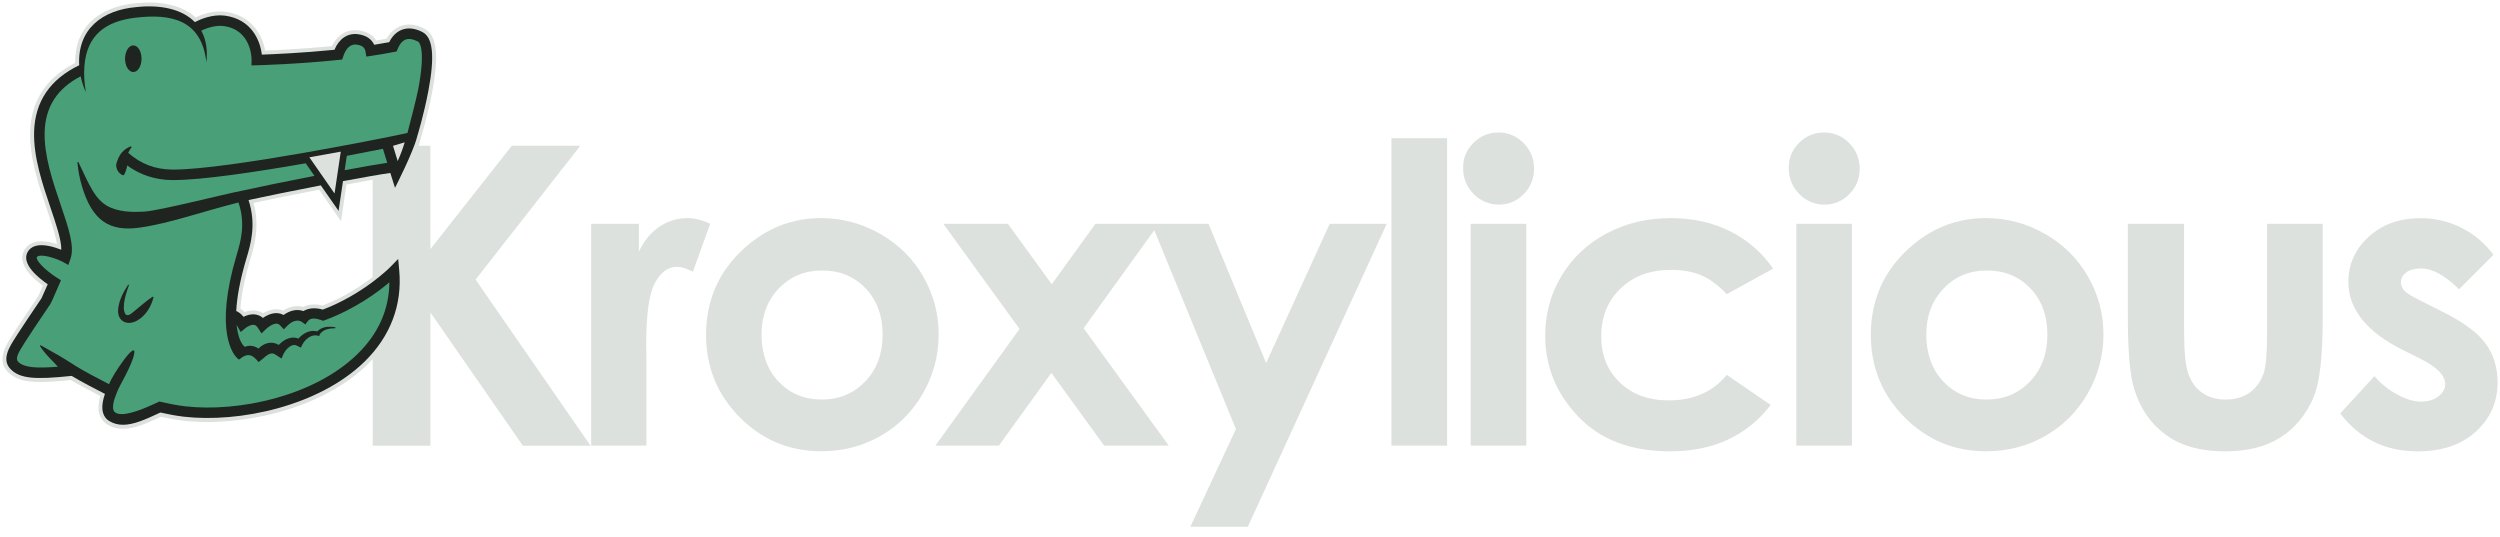 <?xml version="1.0" encoding="UTF-8"?><svg id="Layer_1" xmlns="http://www.w3.org/2000/svg" viewBox="0 0 1024 220"><defs><style>.cls-1{fill:#dce1de;}.cls-2{fill:#1f2421;}.cls-3{fill:#49a078;}</style></defs><g><path class="cls-1" d="m242.14,91.67h19.54v11.44c2.11-4.51,4.93-7.93,8.43-10.27s7.35-3.51,11.52-3.51c2.95,0,6.04.78,9.27,2.34l-7.1,19.62c-2.67-1.34-4.87-2-6.6-2-3.51,0-6.47,2.17-8.89,6.51s-3.63,12.86-3.63,25.55l.08,4.43v36.74h-22.63v-90.85Z"/><path class="cls-1" d="m336.3,89.33c8.57,0,16.63,2.14,24.17,6.43,7.54,4.29,13.43,10.1,17.66,17.45,4.23,7.35,6.35,15.28,6.35,23.8s-2.13,16.59-6.39,24.05c-4.26,7.46-10.06,13.29-17.41,17.49s-15.45,6.3-24.3,6.3c-13.03,0-24.15-4.63-33.36-13.9-9.21-9.27-13.82-20.53-13.82-33.78,0-14.2,5.2-26.02,15.62-35.49,9.13-8.24,19.62-12.36,31.48-12.36Zm.38,21.46c-7.08,0-12.98,2.46-17.69,7.39-4.71,4.93-7.07,11.23-7.07,18.91s2.33,14.31,6.98,19.21c4.66,4.9,10.55,7.35,17.69,7.35s13.08-2.48,17.82-7.43c4.74-4.95,7.11-11.33,7.11-19.12s-2.33-14.13-6.98-19c-4.66-4.87-10.61-7.31-17.86-7.31Z"/><polygon class="cls-1" points="544.64 91.67 518.6 148.68 495 91.67 474.69 91.67 471.71 91.67 448.67 91.67 430.8 116.43 412.84 91.67 386.37 91.67 417.6 134.73 383.12 182.53 409.15 182.53 430.65 152.73 452.26 182.53 478.73 182.53 443.85 134.43 472.79 94.31 506.24 175.75 487.56 215.76 511.11 215.76 568.01 91.67 544.64 91.67"/><path class="cls-1" d="m569.93,56.6h22.8v125.93h-22.8V56.6Z"/><path class="cls-1" d="m613.78,54.26c4,0,7.42,1.45,10.28,4.34,2.86,2.9,4.29,6.4,4.29,10.52s-1.42,7.53-4.25,10.4c-2.83,2.87-6.22,4.3-10.16,4.3s-7.51-1.46-10.37-4.38c-2.86-2.92-4.29-6.47-4.29-10.65s1.41-7.43,4.25-10.27,6.24-4.26,10.24-4.26Zm-11.4,37.41h22.8v90.85h-22.8v-90.85Z"/><path class="cls-1" d="m726.27,110.04l-18.98,10.44c-3.57-3.73-7.09-6.32-10.58-7.77-3.48-1.45-7.57-2.17-12.25-2.17-8.53,0-15.43,2.54-20.69,7.63-5.27,5.09-7.9,11.6-7.9,19.55s2.53,14.04,7.61,18.93c5.07,4.89,11.73,7.34,19.98,7.34,10.2,0,18.14-3.48,23.83-10.44l17.98,12.31c-9.74,12.67-23.49,19.01-41.25,19.01-15.98,0-28.49-4.73-37.54-14.2-9.05-9.46-13.57-20.54-13.57-33.24,0-8.8,2.2-16.9,6.6-24.3,4.4-7.4,10.53-13.22,18.41-17.45,7.88-4.23,16.69-6.35,26.43-6.35,9.02,0,17.12,1.8,24.3,5.39s13.05,8.7,17.62,15.32Z"/><path class="cls-1" d="m747.16,54.26c4,0,7.42,1.45,10.28,4.34,2.86,2.9,4.29,6.4,4.29,10.52s-1.42,7.53-4.25,10.4c-2.83,2.87-6.22,4.3-10.16,4.3s-7.51-1.46-10.37-4.38c-2.86-2.92-4.29-6.47-4.29-10.65s1.41-7.43,4.25-10.27,6.24-4.26,10.24-4.26Zm-11.4,37.41h22.8v90.85h-22.8v-90.85Z"/><path class="cls-1" d="m813.39,89.33c8.57,0,16.63,2.14,24.17,6.43,7.54,4.29,13.43,10.1,17.66,17.45,4.23,7.35,6.35,15.28,6.35,23.8s-2.13,16.59-6.39,24.05c-4.26,7.46-10.06,13.29-17.41,17.49s-15.45,6.3-24.3,6.3c-13.03,0-24.15-4.63-33.36-13.9-9.21-9.27-13.82-20.53-13.82-33.78,0-14.2,5.2-26.02,15.62-35.49,9.13-8.24,19.62-12.36,31.48-12.36Zm.38,21.46c-7.08,0-12.98,2.46-17.69,7.39-4.71,4.93-7.07,11.23-7.07,18.91s2.33,14.31,6.98,19.21c4.66,4.9,10.55,7.35,17.69,7.35s13.08-2.48,17.82-7.43c4.74-4.95,7.11-11.33,7.11-19.12s-2.33-14.13-6.98-19c-4.66-4.87-10.61-7.31-17.86-7.31Z"/><path class="cls-1" d="m871.56,91.67h23.05v43.76c0,8.52.59,14.43,1.76,17.74,1.17,3.31,3.06,5.89,5.65,7.72,2.59,1.84,5.79,2.76,9.58,2.76s7.02-.9,9.67-2.71c2.65-1.81,4.62-4.47,5.9-7.97.95-2.62,1.42-8.21,1.42-16.78v-44.51h22.8v38.5c0,15.87-1.25,26.72-3.76,32.57-3.06,7.13-7.57,12.6-13.53,16.41-5.96,3.81-13.53,5.72-22.71,5.72-9.97,0-18.02-2.23-24.17-6.68-6.15-4.45-10.48-10.66-12.99-18.62-1.78-5.51-2.67-15.53-2.67-30.06v-37.83Z"/><path class="cls-1" d="m1021.33,104.37l-14.11,14.11c-5.73-5.68-10.94-8.52-15.62-8.52-2.56,0-4.57.54-6.01,1.63-1.45,1.09-2.17,2.44-2.17,4.05,0,1.23.46,2.35,1.38,3.38.92,1.03,3.19,2.44,6.81,4.22l8.35,4.18c8.8,4.34,14.84,8.77,18.12,13.28,3.28,4.51,4.93,9.8,4.93,15.87,0,8.07-2.96,14.81-8.89,20.21-5.93,5.4-13.88,8.1-23.84,8.1-13.25,0-23.83-5.18-31.73-15.53l14.03-15.28c2.67,3.12,5.8,5.64,9.39,7.56s6.78,2.88,9.56,2.88c3.01,0,5.43-.72,7.26-2.17,1.84-1.45,2.76-3.12,2.76-5.01,0-3.51-3.31-6.93-9.94-10.27l-7.68-3.84c-14.7-7.4-22.05-16.67-22.05-27.81,0-7.18,2.77-13.32,8.31-18.41,5.54-5.09,12.62-7.64,21.25-7.64,5.9,0,11.45,1.29,16.66,3.88,5.2,2.59,9.62,6.3,13.24,11.15Z"/><path class="cls-1" d="m194.82,114.51l42.89-54.82h-28.08l-33.35,42.35v-42.35h-4.76c.29-.99.57-1.99.83-3,.35-1.15,2.95-9.77,4.71-19.12,2.88-15.27,1.86-23.25-3.3-25.88-2.14-1.09-4.23-1.64-6.19-1.64-1.21,0-2.39.21-3.5.63-2.85,1.07-4.65,3.28-5.73,5.16-1.34.25-2.75.49-4.2.73-1.2-1.83-3.42-3.73-7.48-4.18-.4-.05-.81-.07-1.21-.07-4.04,0-7.47,2.38-9.53,6.56-11.5,1.12-22.09,1.63-27.3,1.83-1.27-7.05-6.11-14.54-16.27-15.89-.71-.09-1.45-.14-2.19-.14-3.98,0-7.71,1.35-10.04,2.43-4.44-4-11-6.1-19.05-6.1-1.7,0-3.46.1-5.23.29-7.59.64-13.91,3.13-18.28,7.2-4.58,4.27-6.91,10.22-6.77,17.26-5.72,2.9-10.18,6.66-13.25,11.19-3.25,4.79-5,10.5-5.18,16.96-.31,10.76,3.49,21.94,6.84,31.81,1.82,5.35,3.55,10.46,4.12,14.25-1.96-.62-4.22-1.14-6.34-1.14-1.02,0-1.97.12-2.81.36-1.92.54-3.4,1.7-4.29,3.34-2.24,4.15.48,9.27,7.68,14.49-1.32,3.04-1.8,4.08-1.94,4.37-.31.49-1.31,1.96-2.36,3.51-2.27,3.35-5.37,7.93-7.24,10.88-.27.42-.54.84-.81,1.26v.02c-1.44,2.21-3.05,4.71-3.79,7.28-.95,3.29-.27,6.07,2.02,8.25,2.9,2.76,6.71,3.88,13.17,3.88,3.13,0,7.08-.26,12.4-.81,3.27,1.96,8.52,4.71,12.06,6.53-.81,2.84-.95,5.29-.41,7.29.49,1.8,1.53,3.26,3.03,4.23,1.97,1.28,4.23,1.93,6.71,1.93,4.83,0,9.88-2.34,15.23-4.82l.27-.12c2.85.62,5.93,1.24,9.25,1.62,3.12.36,6.43.54,9.85.54,11.37,0,23.7-2.03,34.73-5.71,12.44-4.16,23.09-10.33,30.79-17.86.74-.73,1.45-1.46,2.14-2.21v35.48h23.63v-54.58l37.87,54.58h27.73l-47.07-68.01Zm-62.63,10.63c-1.18-.3-2.34-.46-3.45-.46-2.01,0-3.54.49-4.61,1.01-.75-.2-1.52-.3-2.3-.3-1.55,0-3.12.39-4.67,1.16-.38.19-.76.4-1.13.63-.85-.34-1.76-.51-2.7-.53-.05,0-.09,0-.13,0-1.74,0-3.6.56-5.42,1.62-.88-.54-1.85-.9-2.85-1.05-.41-.06-.82-.09-1.24-.09-1.14,0-2.31.23-3.48.68-.55-.55-1.13-1.01-1.74-1.38.4-5.71,1.77-12.55,4.1-20.36l.02-.08c1.58-5.3,3.92-13.16,1.28-22.87,6.92-1.49,16.72-3.48,26.83-5.43l8.99,12.92,2.23-15.05c4.1-.76,7.7-1.41,10.73-1.94v39.85c-4.64,3.57-11.72,8.25-20.47,11.66Z"/></g><path class="cls-2" d="m173.03,13.12c-3.07-1.56-5.9-1.88-8.39-.94-2.73,1.03-4.35,3.32-5.24,5.1-1.92.37-3.97.72-6.11,1.06-.86-1.8-2.73-3.89-6.81-4.35-4.16-.46-7.57,1.85-9.48,6.4-13.06,1.31-25.06,1.82-29.76,1.98-.66-5.87-4.32-14.52-15.1-15.96-5-.67-9.96,1.42-12.33,2.63-5.34-5.44-14.37-7.18-23.81-6.15-14.02,1.17-24.35,8.94-23.56,23.84-11.9,5.7-18.11,14.86-18.47,27.21-.3,10.47,3.45,21.51,6.75,31.24,2.26,6.65,4.42,13.01,4.39,17.12-2.84-1.12-7.3-2.49-10.51-1.58-1.49.42-2.64,1.3-3.31,2.55-2.61,4.83,4.35,10.49,8.26,13.16-1.02,2.35-2.28,5.23-2.55,5.74-.28.44-1.27,1.91-2.42,3.6-2.26,3.34-5.36,7.92-7.21,10.84-.27.43-.55.86-.83,1.29-2.74,4.25-6.16,9.53-2.01,13.49,3.79,3.61,9.41,4.21,24.83,2.58,3.61,2.22,10.43,5.74,13.63,7.38-.06.18-.12.36-.18.53-2.05,6.38-.19,9.2,1.73,10.44,1.83,1.18,3.78,1.67,5.84,1.67,4.47,0,9.41-2.29,14.55-4.67l.76-.35c3.44.76,6.44,1.34,9.61,1.71,22.65,2.61,55.37-4.31,74.06-22.59,10.56-10.32,15.46-23.25,14.16-37.38l-.43-4.64-3.26,3.34c-.11.11-10.92,11.05-27.6,17.41-3.64-1.07-6.34-.38-7.97.6-2.02-.72-4.21-.53-6.42.57-.65.32-1.23.69-1.7,1.03-.88-.49-1.85-.74-2.88-.76-2.19-.03-4.2,1.01-5.57,1.96-1.07-.91-2.18-1.27-3.05-1.4-1.86-.29-3.62.3-4.89.95-.9-1.12-1.9-1.92-2.99-2.38.26-5.27,1.42-12.34,4.23-21.76l.03-.08c1.64-5.49,4.05-13.59.78-23.61,7.46-1.63,18.75-3.92,29.6-6.01l3.39,4.87,3.88,5.57,1-6.72.81-5.45c8.37-1.56,15.62-2.84,19.39-3.36.27.88,1.92,6.1,1.92,6.1,0,0,7.5-14.69,8.98-20.68.24-.77,2.9-9.57,4.68-18.99,2.69-14.25,1.91-21.92-2.45-24.15Z"/><path class="cls-1" d="m160.98,59.74c.69,2.25,1.5,4.92,1.91,6.23,1.11-2.43,2.07-5,2.87-7.68l-4.78,1.44Z"/><g><path class="cls-3" d="m171.08,16.96c-1.95-.99-3.6-1.24-4.92-.75-1.8.68-2.81,2.65-3.25,3.76l-.43,1.09-1.15.23c-2.82.56-5.91,1.09-9.19,1.58l-2.09.31-.35-2.08c-.18-1.06-.76-2.51-3.68-2.83-3.06-.34-4.63,2.42-5.41,4.8l-.44,1.32-1.39.14c-17.42,1.81-33.36,2.2-33.52,2.2l-2.25.05.04-2.25c0-.5.03-12.33-11.47-13.86-2.59-.35-5.94.36-9.14,1.88,1.86,3.37,2.7,7.66,2.1,12.99-1.95-17.37-14.24-20.12-29.41-18.25-11.92,1.5-19.58,7.12-20.55,19.74-.29,3.55-.03,7.2.6,10.72-.97-2.07-1.66-4.26-2.12-6.51-9.64,5.02-14.47,12.5-14.77,22.82-.28,9.7,3.34,20.34,6.53,29.73,3.27,9.61,5.85,17.21,4.02,22.32l-.87,2.43-2.24-1.29c-1.1-.61-7.21-3.19-9.96-2.38-.51.15-.62.36-.67.45-.6,1.1,3.12,5.24,8.31,8.49l1.57.98-.73,1.7c-2.71,6.26-3.29,7.52-3.55,7.94-.29.47-1.23,1.85-2.53,3.77-2.25,3.32-5.32,7.86-7.14,10.73-.28.44-.56.88-.85,1.32-2.98,4.61-4.01,6.74-2.65,8.03,2.45,2.34,7.53,2.63,16.19,1.92-.63-.59-1.18-1.29-1.79-1.89-2.04-2.02-4.03-4.23-5.62-6.61l.3-.31c1.25.71,2.48,1.42,3.72,2.1,1.06.6,2.6,1.45,3.68,2.07.61.34,5.16,3.11,6.43,3.98l.64.41c3.09,1.98,10.13,5.64,13.61,7.42,1.16-3.65,11.57-18.8,10.24-12.26-.93,4.61-6.05,13.14-6.44,14.18l-.76,1.85c-.3.73-.56,1.42-.77,2.08-.92,2.87-.81,4.77-.03,5.51,2.5,2.35,9.85-.33,16.24-3.3l2.09-.96.71.16c3.61.81,6.68,1.42,9.88,1.79,21.64,2.49,52.82-4.06,70.56-21.39,8.6-8.4,12.98-18.27,13.08-29.4-4.72,4.02-13.98,10.91-26.38,15.5l-.73.27-.73-.26c-3.6-1.26-4.75-.46-5.4.21s-1.13,1.55-1.13,1.55l-1.59-1.11c-2.67-1.57-5.58,1.37-5.7,1.49l-1.57,1.61-1.55-1.63c-.44-.47-.89-.68-1.45-.69-.02,0-.03,0-.05,0-1.62,0-3.62,1.59-4.2,2.16l-1.9,1.85-1.43-2.24c-.64-1.01-1.23-1.21-1.62-1.27-1.31-.21-3,.89-3.48,1.29l-1.99,1.64-1.27-2.25c-.13-.24-.26-.45-.4-.66.65,6.96,3.18,8.85,3.23,8.88-.02-.01.09.03.21.08,1.46-.63,3.24-.55,4.89.34.2.1.41.22.63.36,2.31-2.34,5.51-3.19,8.31-1.47.15-.16.31-.31.48-.47,1.94-1.96,4.95-3.23,7.56-2.13,1.92-2.21,4.84-3.75,7.73-2.94.37-.41.82-.74,1.3-1.02,1.88-1.04,4.08-1.03,6.13-.69l-.04.43c-2.2.03-4.3.25-5.94,1.93-.5.51-.65,1.24-.66,1.28l-.73-.22c-2.55-.56-5.04,1.5-6.2,3.74l-.57,1.21c-.82-.39-2.08-1.23-2.98-1.08-1.84.26-3.31,2.1-4.17,3.69,0,0-.79,1.86-.79,1.86l-2.23-1.46c-.48-.31-.93-.59-1.31-.61-1.43-.22-2.83.98-3.85,1.94,0,0-2.01,1.57-2.01,1.57-2.38-2.86-4.17-4.18-7.98-1.04,0,0-.38-.21-.38-.21,0-.01,0-.02.01-.03-2.08-1.54-9.95-11.32-.61-42.65l.02-.08c1.58-5.31,3.72-12.47.71-21.36-15.04,3.77-28.06,8.54-40.38,10.28-12.76,1.84-19.52-3.12-23.65-16.66-1.02-3.33-1.64-6.68-1.96-10.09l.41-.12c1.5,3.06,2.84,6.15,4.36,9.05,1.88,3.62,3.88,6.71,7.1,8.74,4.73,2.75,10.44,2.85,15.78,2.51,6.61-.5,33.11-7.29,39.73-8.52h0c6.98-1.56,18.46-3.9,29.73-6.09l-3.58-5.15c-19.56,3.42-42.63,6.94-54.61,6.87-6.92-.04-13.14-2.06-18.54-6,0,.2,0,.41-.06.61-.19.91-.48,1.88-1.2,3.28l-.39.18c-1.72-.7-2.75-2.29-2.83-4.05,0-.67.23-1.33.48-1.95.54-1.52,1.32-3.02,2.54-4.08.88-.84,1.96-1.42,3.06-1.84l.25.35c-.5.73-1.05,1.52-1.4,2.34,5.19,4.57,11.12,6.82,18.13,6.86.11,0,.22,0,.34,0,22.64,0,88.92-13.53,88.92-13.53l6.99-1.47c.76-2.89,3.73-14.29,4.44-18.03,3.24-17.19.18-19.29-.18-19.48ZM52.51,116.56s.32.2.32.2c-1.08,2.99-3.12,8.94-1.53,11.79.73,1.06,1.94.33,2.78-.35.8-.63,1.65-1.38,2.56-2.11,1.83-1.49,3.67-3.14,5.94-4.6l.31.21c-.91,3.87-3.27,7.78-6.88,9.7-3.53,1.94-7.55.54-7.67-3.85.12-4.11,2.02-7.64,4.17-10.98Zm2.09-87.05c-1.87,0-3.38-2.44-3.38-5.46s1.51-5.46,3.38-5.46,3.38,2.44,3.38,5.46-1.51,5.46-3.38,5.46Z"/><path class="cls-3" d="m156.84,60.95c-2.72.55-8.03,1.6-14.79,2.88l-.87,5.87c7.33-1.36,13.69-2.48,17.43-3.02-.56-1.8-1.18-3.82-1.76-5.72Z"/></g><polygon class="cls-1" points="126.72 64.43 137.03 79.26 139.58 62.11 126.72 64.43"/></svg>